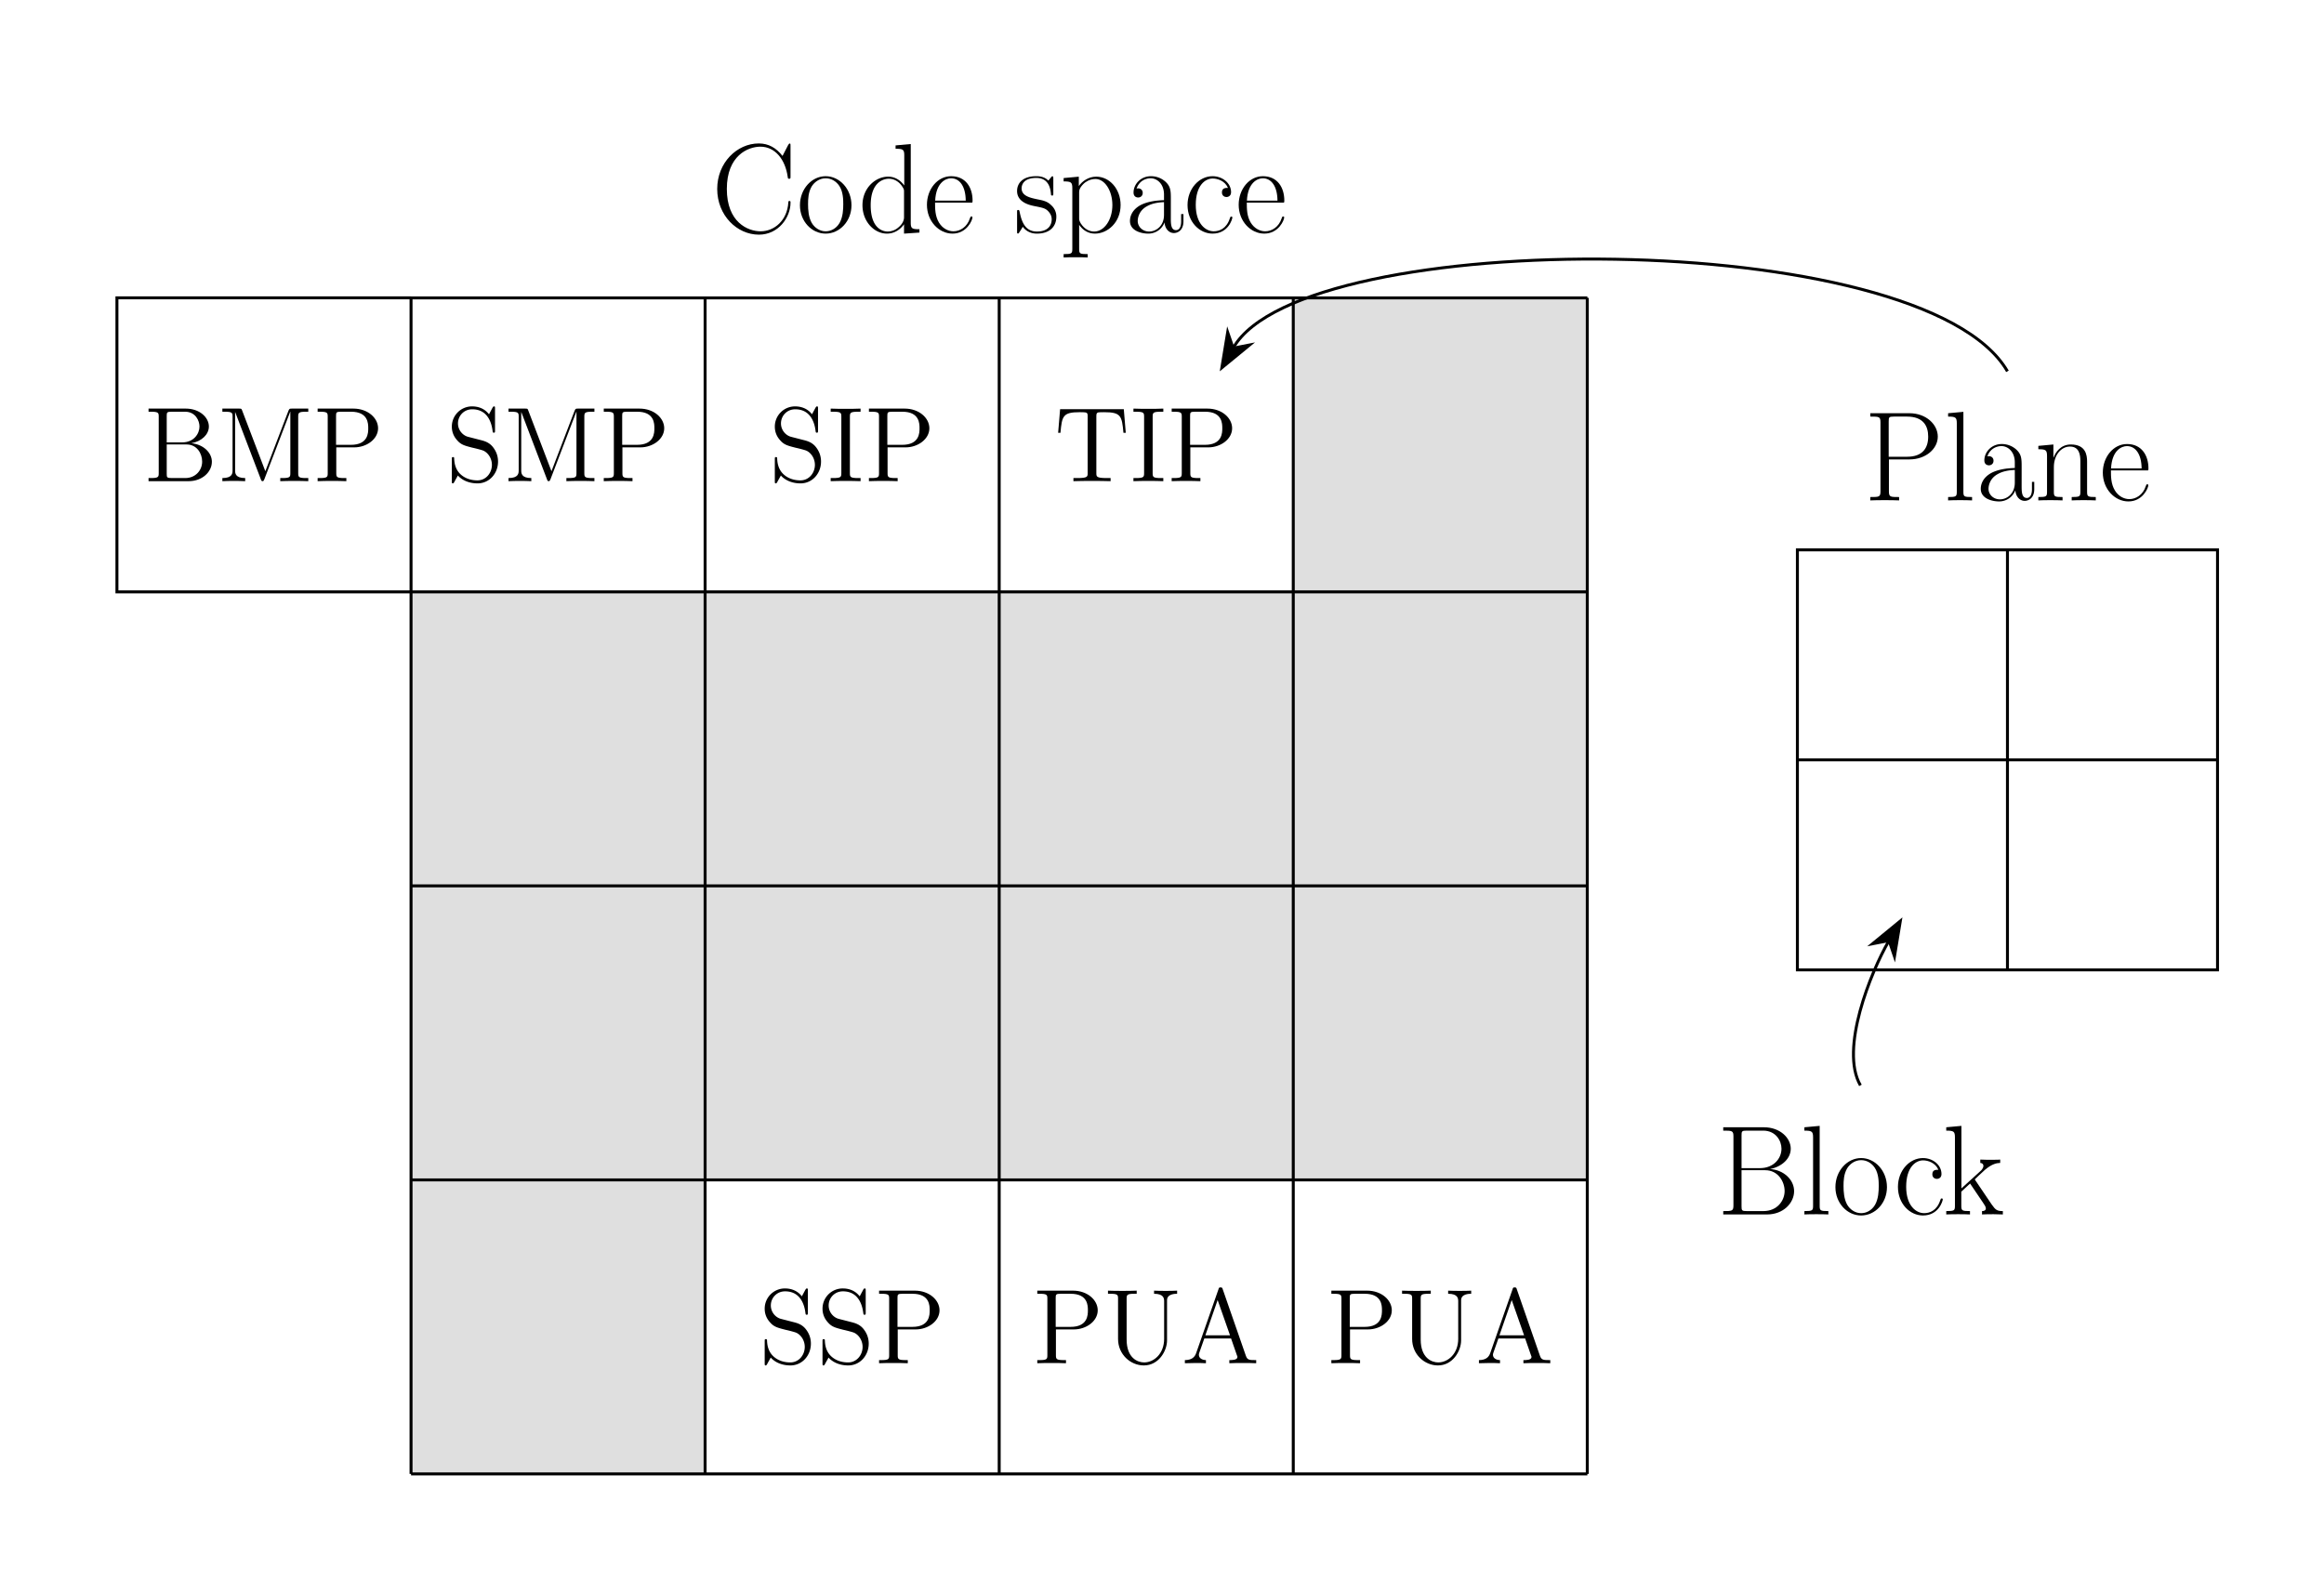 <svg xmlns="http://www.w3.org/2000/svg" xmlns:xlink="http://www.w3.org/1999/xlink" width="313.619" height="213.315"><defs><path id="a" d="M10.688-11.688c0-.312-.016-.328-.11-.328-.078 0-.094.016-.219.22l-.75 1.452c-.843-1.078-1.875-1.687-3.203-1.687-2.937 0-5.61 2.594-5.61 6.14C.797-2.312 3.47.281 6.423.281c2.64 0 4.266-2.328 4.266-4.312 0-.172 0-.235-.157-.235-.125 0-.125.047-.14.204-.141 2.406-1.875 3.89-3.735 3.89-1.75 0-4.562-1.234-4.562-5.719 0-4.5 2.86-5.703 4.531-5.703 1.953 0 3.36 1.688 3.688 4.094.03.203.03.234.187.234.188 0 .188-.03.188-.343Zm0 0"/><path id="b" d="M7.422-3.688c0-2.203-1.61-3.921-3.484-3.921-1.876 0-3.47 1.718-3.47 3.921 0 2.172 1.595 3.829 3.47 3.829 1.874 0 3.484-1.657 3.484-3.829ZM3.938-.171c-.797 0-1.5-.484-1.891-1.156-.422-.766-.485-1.734-.485-2.5 0-.719.032-1.61.485-2.39.344-.563 1.015-1.11 1.89-1.11.782 0 1.438.422 1.844 1.031.532.797.532 1.938.532 2.469 0 .672-.032 1.703-.5 2.531-.47.797-1.22 1.125-1.875 1.125Zm0 0"/><path id="c" d="M5.031-11.766v.454c1.016 0 1.172.109 1.172.921v4.032c-.078-.079-.781-1.188-2.172-1.188-1.765 0-3.468 1.578-3.468 3.844C.563-1.453 2.171.14 3.858.14 5.33.14 6.08-1 6.172-1.125V.141L8.25 0v-.453c-1.016 0-1.172-.094-1.172-.922v-10.578Zm1.14 9.704c0 .515-.312.984-.718 1.328a2.231 2.231 0 0 1-1.5.593c-.484 0-2.281-.25-2.281-3.546 0-3.376 2-3.579 2.437-3.579.797 0 1.438.454 1.829 1.063.234.36.234.422.234.734Zm0 0"/><path id="d" d="M6.563-4.047c.062-.062.062-.11.062-.281 0-1.75-.922-3.281-2.89-3.281C1.905-7.61.468-5.875.468-3.75.469-1.516 2.094.14 3.922.14c1.937 0 2.687-1.828 2.687-2.187 0-.125-.093-.125-.14-.125-.11 0-.125.031-.203.25C5.89-.75 4.937-.172 4.046-.172c-.734 0-1.484-.406-1.952-1.172-.531-.875-.531-1.89-.531-2.703Zm-4.985-.266c.125-2.468 1.453-3.015 2.14-3.015 1.173 0 1.97 1.094 1.985 3.016Zm0 0"/><path id="e" d="M5.328-7.266c0-.312-.031-.328-.125-.328-.078 0-.094.016-.297.282-.047.062-.203.234-.25.296-.562-.578-1.328-.593-1.625-.593-1.906 0-2.594 1-2.594 2 0 1.546 1.75 1.906 2.25 2.015 1.079.219 1.47.281 1.829.594.218.203.593.594.593 1.203 0 .734-.406 1.656-2 1.656-1.484 0-2.03-1.14-2.328-2.656-.062-.234-.062-.25-.203-.25-.125 0-.14.016-.14.36v2.484c0 .312.015.328.109.328s.11-.016.187-.156c.11-.157.375-.578.47-.75.343.469.952.922 1.905.922 1.72 0 2.625-.938 2.625-2.282a2.01 2.01 0 0 0-.687-1.546c-.516-.532-1.125-.657-1.844-.797-.953-.204-2.156-.438-2.156-1.485 0-.453.25-1.406 1.984-1.406 1.844 0 1.938 1.734 1.985 2.281.015.078.093.094.156.094.156 0 .156-.047.156-.344Zm0 0"/><path id="f" d="M3.781 2.906c-1.094 0-1.156-.062-1.156-.734v-3.219C3.109-.328 3.844.141 4.75.141c1.719 0 3.469-1.516 3.469-3.86 0-2.172-1.5-3.828-3.281-3.828-1.032 0-1.875.578-2.36 1.266v-1.266l-2.047.188v.453c1.016 0 1.172.11 1.172.937v8.14c0 .657-.062.735-1.172.735v.453c.422-.03 1.172-.03 1.625-.03.438 0 1.219 0 1.625.03ZM2.625-5.406c0-.235 0-.61.656-1.235.094-.078.672-.593 1.547-.593 1.25 0 2.281 1.562 2.281 3.53 0 1.97-1.093 3.563-2.453 3.563-.625 0-1.297-.296-1.812-1.093-.219-.391-.219-.485-.219-.766Zm0 0"/><path id="g" d="M6.203-4.453c0-1.14 0-1.75-.734-2.422a2.921 2.921 0 0 0-1.953-.734c-1.36 0-2.344 1.062-2.344 2.203 0 .64.516.672.625.672.219 0 .61-.141.61-.625 0-.422-.329-.61-.61-.61a.922.922 0 0 0-.219.032c.375-1.094 1.297-1.391 1.906-1.391.86 0 1.797.75 1.797 2.203v.75c-1.015.031-2.234.172-3.203.688C1-3.079.688-2.22.688-1.563.688-.234 2.234.141 3.155.141c.938 0 1.813-.532 2.203-1.516.032.75.516 1.438 1.266 1.438.36 0 1.281-.235 1.281-1.594V-2.5h-.312v.984c0 1.047-.469 1.188-.688 1.188-.703 0-.703-.89-.703-1.656Zm-.922 2.062c0 1.5-1.062 2.25-2.015 2.25-.86 0-1.532-.64-1.532-1.421 0-.516.235-1.438 1.235-1.985.812-.469 1.765-.531 2.312-.562Zm0 0"/><path id="h" d="M6.016-6.031c-.329 0-.813 0-.813.61 0 .484.39.624.61.624.125 0 .625-.062.625-.656 0-1.234-1.172-2.156-2.5-2.156C2.125-7.61.562-5.922.562-3.72c0 2.297 1.625 3.86 3.375 3.86C6.079.14 6.61-1.844 6.61-2.031c0-.063-.015-.125-.14-.125-.11 0-.125.015-.203.25C5.812-.516 4.844-.172 4.094-.172 3-.172 1.672-1.188 1.672-3.734c0-2.625 1.266-3.563 2.281-3.563.672 0 1.672.328 2.063 1.266Zm0 0"/><path id="q" d="M3.406-5.531h2.766C8.39-5.531 10-6.97 10-8.61c0-1.641-1.578-3.157-3.828-3.157H.89v.454c1.187 0 1.375 0 1.375.78v9.313c0 .766-.188.766-1.375.766V0c.5-.031 1.421-.031 1.953-.031.531 0 1.437 0 1.937.031v-.453c-1.187 0-1.375 0-1.375-.766Zm-.031-.36v-4.75c0-.593.031-.671.719-.671h1.75c2.218 0 2.86 1.28 2.86 2.703 0 1.562-.767 2.718-2.86 2.718Zm0 0"/><path id="r" d="m2.64-11.953-2.062.187v.454c1.016 0 1.172.109 1.172.921v9.204c0 .656-.063.734-1.172.734V0C1-.031 1.75-.031 2.188-.031c.453 0 1.203 0 1.624.031v-.453c-1.109 0-1.171-.063-1.171-.734Zm0 0"/><path id="s" d="M7.14-5.234c0-.875-.171-2.313-2.202-2.313-1.36 0-2.063 1.063-2.313 1.75h-.031v-1.75l-2.031.188v.453c1.015 0 1.171.11 1.171.937v4.782c0 .656-.062.734-1.171.734V0c.421-.031 1.171-.031 1.625-.031.453 0 1.218 0 1.64.031v-.453c-1.11 0-1.172-.063-1.172-.734V-4.5c0-1.578.953-2.766 2.172-2.766 1.266 0 1.406 1.141 1.406 1.97v4.109c0 .656-.062.734-1.171.734V0c.406-.031 1.171-.031 1.625-.031.437 0 1.218 0 1.625.031v-.453c-1.094 0-1.172-.063-1.172-.734Zm0 0"/><path id="t" d="M.89-11.766v.454c1.188 0 1.376 0 1.376.78v9.313c0 .766-.188.766-1.375.766V0h5.921c2.204 0 3.641-1.563 3.641-3.14 0-1.547-1.406-2.876-3.25-2.985C8.843-6.453 10-7.563 10-8.875c0-1.422-1.406-2.89-3.625-2.89ZM3.36-6.25v-4.39c0-.594.03-.672.718-.672h2.203c1.703 0 2.469 1.374 2.469 2.437 0 1.313-1.047 2.625-2.906 2.625Zm.718 5.797c-.687 0-.719-.078-.719-.672v-4.844h3.188c1.766 0 2.625 1.563 2.625 2.813 0 1.265-.969 2.703-2.86 2.703Zm0 0"/><path id="u" d="M4.5-4.547c-.016-.031-.11-.14-.11-.187 0-.032 1.22-1.157 1.376-1.297.984-.828 1.609-.907 2.046-.922v-.453c-.093 0-.14 0-.156.015l-.843.016c-.47 0-1.22 0-1.688-.031v.453c.25.016.422.156.422.39 0 .344-.344.672-.36.672L2.579-3.516v-8.437l-2.047.187v.454c1.016 0 1.172.109 1.172.921v9.204c0 .656-.062.734-1.172.734V0c.422-.031 1.172-.031 1.61-.031.421 0 1.187 0 1.593.031v-.453c-1.093 0-1.171-.063-1.171-.734v-1.891L3.75-4.172 5.5-1.578c.203.297.375.547.375.766 0 .312-.313.359-.516.359V0c.407-.031 1.157-.031 1.579-.031.312 0 .953.015 1.234.031v-.453c-.797 0-.985-.156-1.516-.906Zm0 0"/><path id="i" d="M.61-9.797v.422h.296c1.031 0 1.078.14 1.078.672v7.61c0 .53-.046.671-1.078.671H.61V0h5.407c1.843 0 3.14-1.25 3.14-2.625 0-1.156-1.047-2.313-2.765-2.5 1.375-.25 2.359-1.172 2.359-2.25 0-1.234-1.25-2.422-3.125-2.422Zm2.453 4.563v-3.579c0-.468.03-.562.671-.562h1.797c1.438 0 1.953 1.234 1.953 2 0 .953-.75 2.14-2.328 2.14Zm.671 4.812c-.64 0-.671-.094-.671-.562v-3.97H5.75c1.375 0 2.094 1.204 2.094 2.313 0 1.157-.875 2.22-2.282 2.22Zm0 0"/><path id="j" d="M3.297-9.531c-.094-.266-.11-.266-.438-.266H.625v.422h.297c1.031 0 1.078.14 1.078.672v7.219C2-1.094 2-.422.625-.422V0C1-.031 1.765-.031 2.172-.031c.39 0 1.156 0 1.531.031v-.422c-1.36 0-1.36-.672-1.36-1.062v-7.829h.016L5.813-.265c.046.157.093.266.234.266.14 0 .156-.078.25-.281L9.78-9.375h.016v8.281c0 .532-.047.672-1.078.672h-.281V0c.328-.031 1.468-.031 1.89-.031.422 0 1.563 0 1.89.031v-.422h-.28c-1.032 0-1.079-.14-1.079-.672v-7.61c0-.53.047-.671 1.079-.671h.28v-.422H10c-.313 0-.328.016-.453.281L6.422-1.344Zm0 0"/><path id="k" d="M3.125-4.563h2.422c1.687 0 3.219-1.125 3.219-2.578 0-1.39-1.391-2.656-3.329-2.656H.61v.422h.282c1.03 0 1.078.14 1.078.672v7.61c0 .53-.047.671-1.078.671H.609V0c.344-.031 1.516-.031 1.922-.031.438 0 1.61 0 1.953.031v-.422h-.28c-1.032 0-1.079-.14-1.079-.672Zm-.031-.343v-3.907c0-.468.031-.562.672-.562h1.343c2.329 0 2.329 1.61 2.329 2.234 0 .594 0 2.235-2.344 2.235Zm0 0"/><path id="l" d="M2.984-5.984C2.25-6.172 1.61-6.891 1.61-7.797c0-1.016.797-1.906 1.922-1.906 2.344 0 2.672 2.312 2.75 2.937.032.172.032.22.172.22.156 0 .156-.063.156-.329v-2.89c0-.266 0-.329-.14-.329-.047 0-.094 0-.203.188l-.47.875c-.687-.89-1.64-1.063-2.265-1.063a2.72 2.72 0 0 0-2.75 2.735c0 .687.235 1.328.766 1.89.5.563 1 .688 2.031.953.5.11 1.281.313 1.485.407.671.328 1.125 1.093 1.125 1.906 0 1.062-.766 2.094-1.954 2.094-.656 0-1.53-.157-2.234-.782-.844-.75-.89-1.78-.906-2.25C1.078-3.25.969-3.25.937-3.25c-.156 0-.156.063-.156.328v2.89c0 .266 0 .329.14.329.079 0 .095-.031.204-.203.047-.11.36-.64.469-.86C2.109-.187 3.016.297 4.25.297c1.61 0 2.766-1.36 2.766-2.938 0-.875-.329-1.515-.72-2-.53-.64-1.171-.796-1.734-.937Zm0 0"/><path id="m" d="M3.11-8.703c0-.531.046-.672 1.124-.672h.313v-.422c-.344.031-1.578.031-2.016.031-.422 0-1.672 0-2.015-.03v.421h.312c1.078 0 1.125.14 1.125.672v7.61c0 .53-.047.671-1.125.671H.516V0C.859-.031 2.094-.031 2.53-.031c.422 0 1.672 0 2.016.031v-.422h-.313c-1.078 0-1.125-.14-1.125-.672Zm0 0"/><path id="n" d="M9.36-9.719H.765L.5-6.53h.313c.203-2.266.328-2.782 2.593-2.782.266 0 .672 0 .781.032.282.047.297.219.297.547v7.625c0 .5 0 .687-1.406.687h-.515V0c.468-.031 1.937-.031 2.5-.031.562 0 2.046 0 2.515.031v-.422h-.516c-1.406 0-1.406-.187-1.406-.687v-7.625c0-.36.032-.485.25-.547.125-.031.532-.031.813-.031 2.265 0 2.39.515 2.593 2.78h.313Zm0 0"/><path id="o" d="M8.172-3.297c0 2-1.36 3.188-2.703 3.188-.86 0-2.36-.579-2.36-3.094v-5.5c0-.531.047-.672 1.079-.672h.28v-.422c-.343.031-1.515.031-1.937.031-.422 0-1.594 0-1.937-.03v.421h.281c1.031 0 1.078.14 1.078.672v5.422C1.953-1.203 3.61.297 5.437.297c2 0 3.125-1.953 3.125-3.375V-8.5c0-.875 1.11-.875 1.36-.875v-.422c-.375.031-1.14.031-1.547.031-.422 0-1.188 0-1.563-.03v.421c1.36 0 1.36.672 1.36 1.063Zm0 0"/><path id="p" d="M5.547-9.984c-.047-.172-.078-.25-.281-.25-.204 0-.235.03-.297.265l-3 8.578c-.203.594-.61.954-1.532.97V0c.875-.031.907-.031 1.391-.031.39 0 1.078 0 1.453.031v-.422c-.594-.016-.953-.312-.953-.719 0-.078 0-.109.063-.296l.671-1.907h3.61l.781 2.25c.078.172.078.203.078.25 0 .422-.734.422-1.093.422V0c.328-.031 1.468-.031 1.875-.031.39 0 1.421 0 1.75.031v-.422c-.922 0-1.188 0-1.391-.578Zm-.688 1.453 1.672 4.765H3.203Zm0 0"/></defs><path fill="#DFDFDF" d="M55.469 198.941h39.683v-39.683h119.059V40.199h-39.688v39.688H55.47Zm0 0"/><path fill="none" stroke="#000" stroke-miterlimit="10" stroke-width=".399" d="M55.469 198.941H214.21M55.469 159.258H214.21M55.469 119.57H214.21M55.469 79.887H214.21M55.469 40.21H214.21M55.469 198.94V40.2m39.683 158.742V40.2m39.688 158.742V40.2m39.683 158.742V40.2M214.2 198.941V40.2M55.469 40.2H15.78v39.687H55.47"/><use xlink:href="#a" x="95.99" y="31.392"/><use xlink:href="#b" x="107.483" y="31.392"/><use xlink:href="#c" x="115.826" y="31.392"/><use xlink:href="#d" x="124.621" y="31.392"/><use xlink:href="#e" x="136.816" y="31.392"/><use xlink:href="#f" x="143.004" y="31.392"/><use xlink:href="#g" x="151.799" y="31.392"/><use xlink:href="#h" x="159.694" y="31.392"/><use xlink:href="#d" x="166.69" y="31.392"/><use xlink:href="#i" x="19.436" y="64.947"/><use xlink:href="#j" x="29.384" y="64.947"/><use xlink:href="#k" x="42.255" y="64.947"/><use xlink:href="#l" x="60.193" y="64.947"/><use xlink:href="#j" x="67.997" y="64.947"/><use xlink:href="#k" x="80.869" y="64.947"/><use xlink:href="#l" x="103.78" y="64.947"/><use xlink:href="#m" x="111.584" y="64.947"/><use xlink:href="#k" x="116.651" y="64.947"/><use xlink:href="#n" x="142.294" y="64.947"/><use xlink:href="#m" x="152.44" y="64.947"/><use xlink:href="#k" x="157.507" y="64.947"/><use xlink:href="#l" x="102.412" y="184.002"/><use xlink:href="#l" x="110.216" y="184.002"/><use xlink:href="#k" x="118.021" y="184.002"/><use xlink:href="#k" x="139.37" y="184.002"/><use xlink:href="#o" x="148.927" y="184.002"/><use xlink:href="#p" x="159.458" y="184.002"/><use xlink:href="#k" x="179.055" y="184.002"/><use xlink:href="#o" x="188.612" y="184.002"/><use xlink:href="#p" x="199.143" y="184.002"/><path fill="none" stroke="#000" stroke-miterlimit="10" stroke-width=".399" d="M166.457 46.91c9.484-16.426 93.106-16.426 104.445 3.211"/><path stroke="#000" stroke-miterlimit="10" stroke-width=".399" d="m164.887 49.629 3.738-3.066-2.219.433-.734-2.137Zm0 0"/><use xlink:href="#q" x="251.501" y="67.541"/><use xlink:href="#r" x="262.316" y="67.541"/><use xlink:href="#g" x="266.613" y="67.541"/><use xlink:href="#s" x="274.508" y="67.541"/><use xlink:href="#d" x="283.303" y="67.541"/><path fill="none" stroke="#000" stroke-miterlimit="10" stroke-width=".399" d="M242.555 74.219h56.695v56.691h-56.695ZM270.902 74.219v56.691M299.25 102.563h-56.695"/><path fill="none" stroke="#000" stroke-miterlimit="10" stroke-width=".399" d="M254.875 127.035c-2.398 4.153-6.648 14.555-3.816 19.465"/><path stroke="#000" stroke-miterlimit="10" stroke-width=".399" d="m256.445 124.316-3.738 3.067 2.219-.434.73 2.14Zm0 0"/><use xlink:href="#t" x="231.658" y="163.919"/><use xlink:href="#r" x="242.922" y="163.919"/><use xlink:href="#b" x="247.219" y="163.919"/><use xlink:href="#h" x="255.562" y="163.919"/><use xlink:href="#u" x="262.11" y="163.919"/></svg>